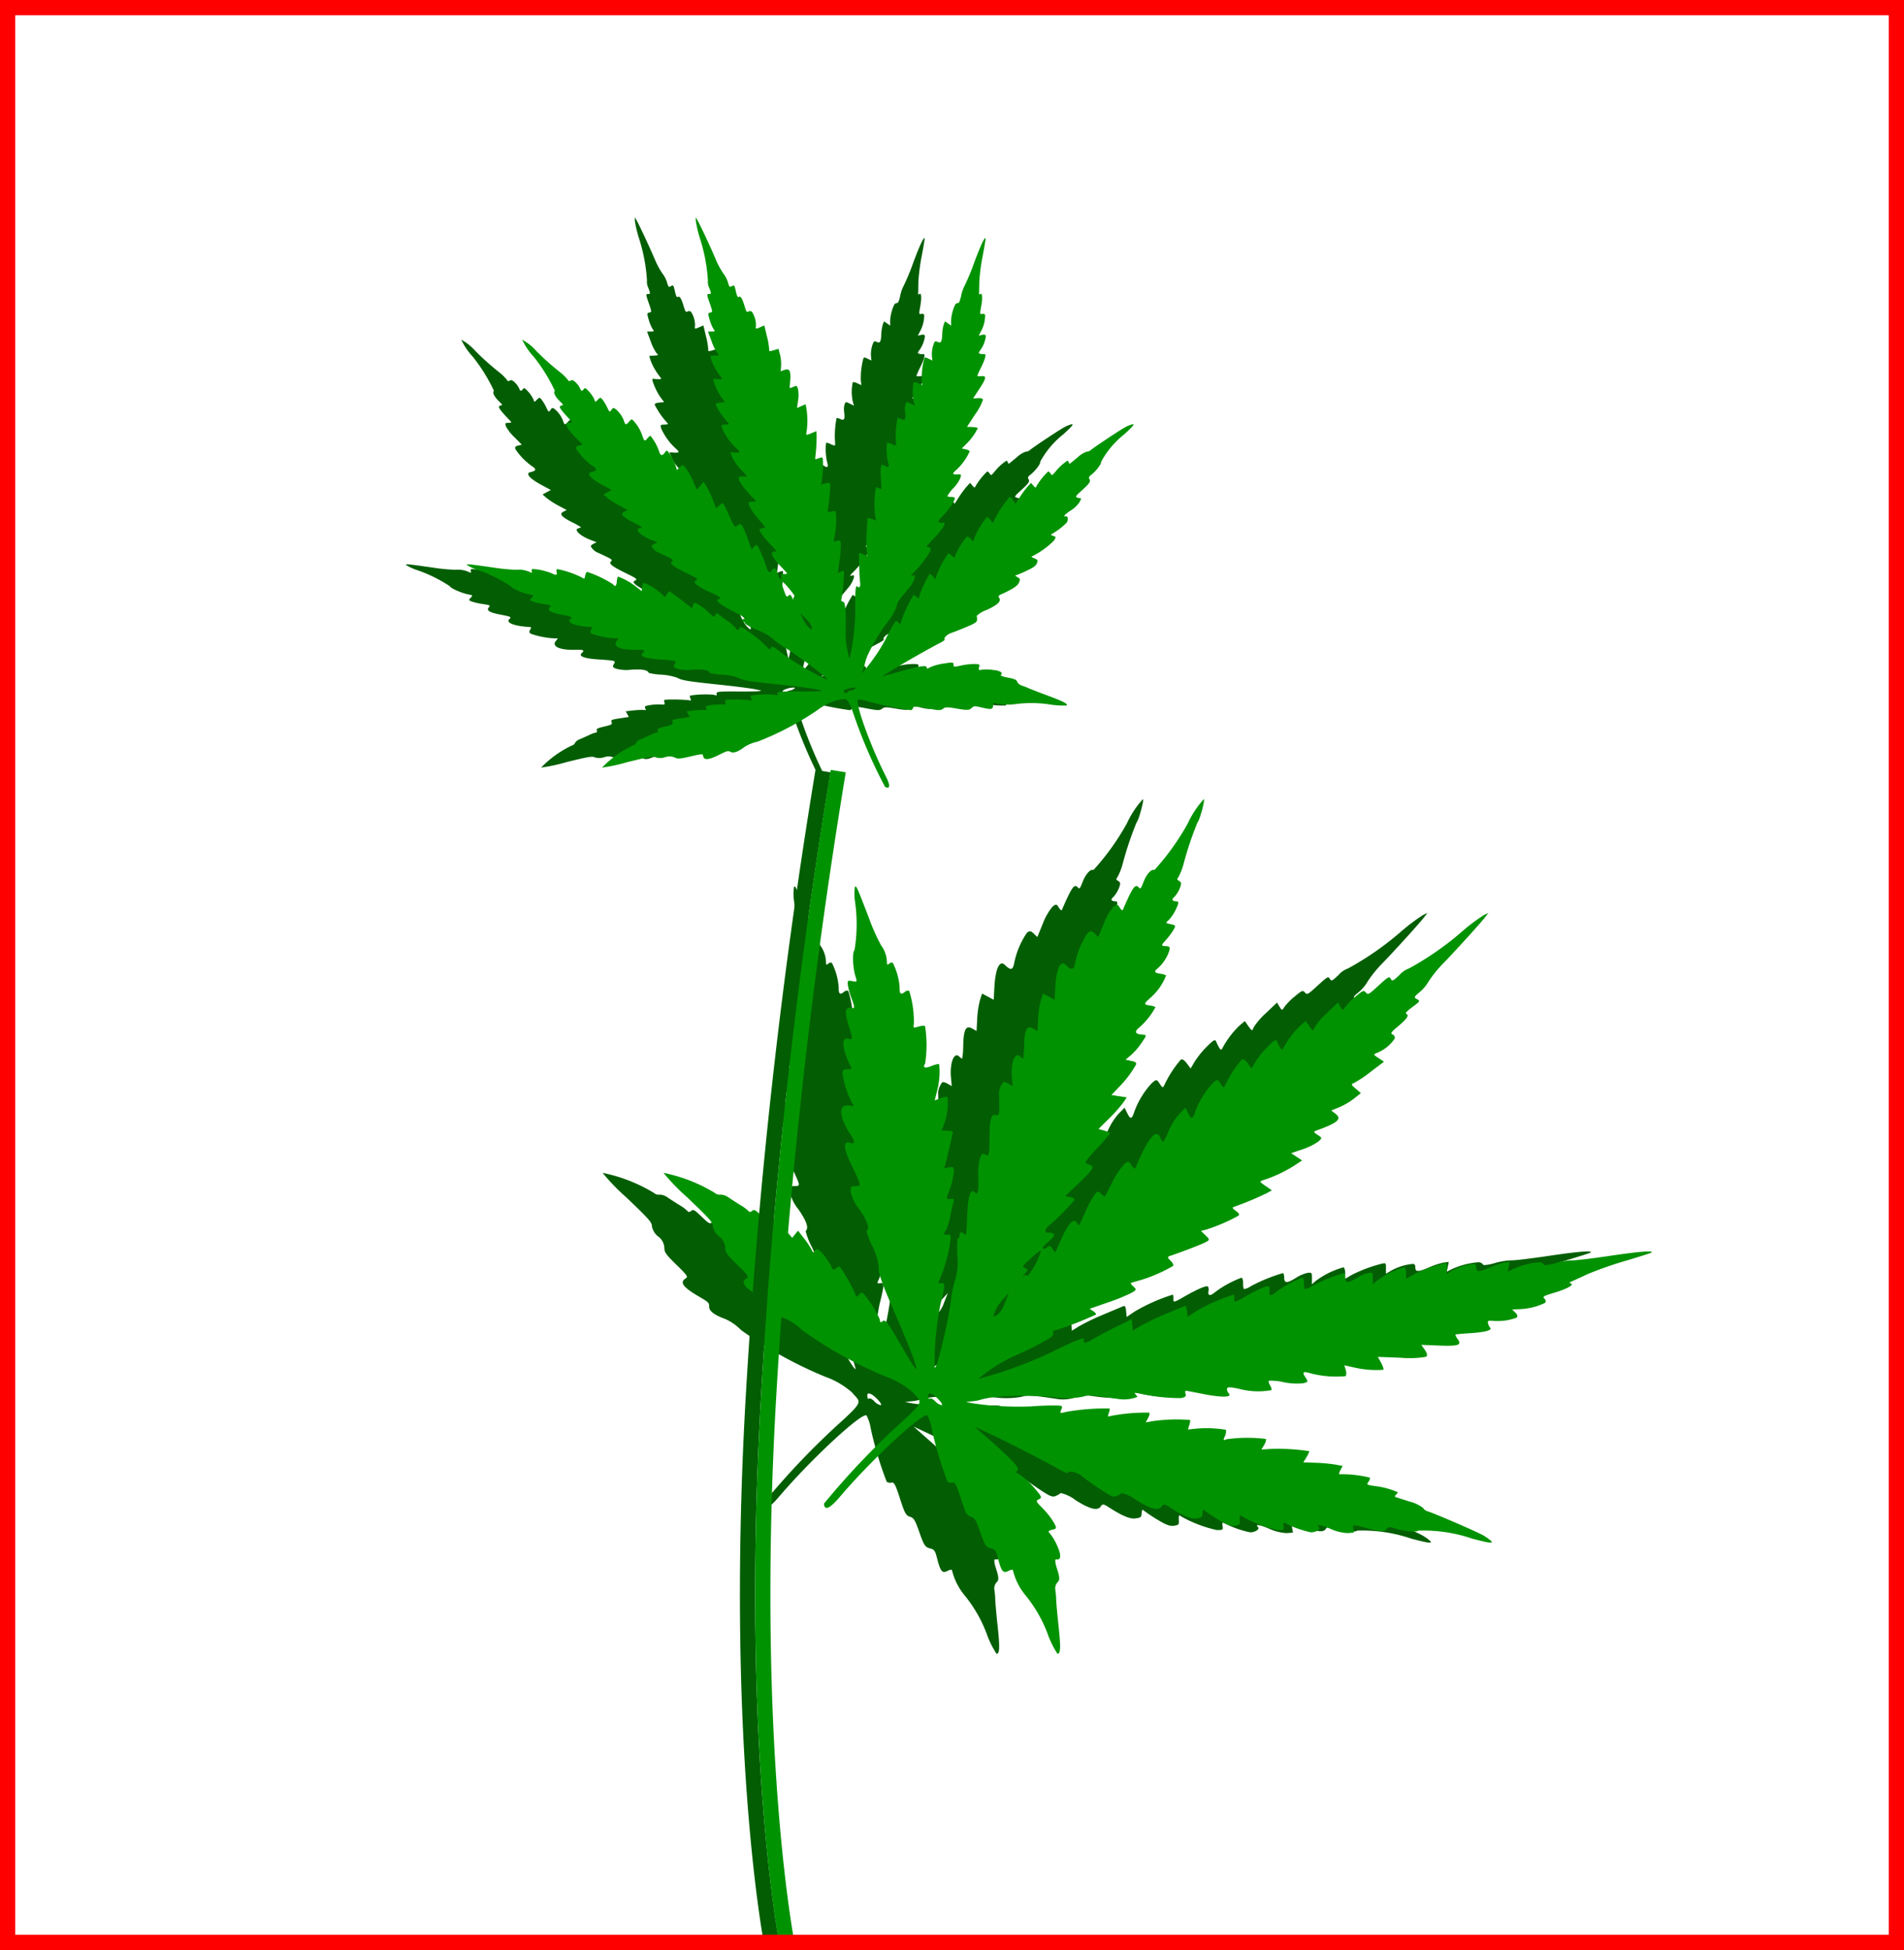 <svg xmlns="http://www.w3.org/2000/svg" width="125" height="128" viewBox="0 0 125 128"><g transform="translate(21.368 -325.711)"><g transform="matrix(-0.966, 0.259, -0.259, -0.966, 54.587, 372.178)"><path d="M22.232,1.384c.466,2.23.7,5.267.429,5.26a2.635,2.635,0,0,1-.632-.306A22.108,22.108,0,0,0,19.5,5.072a.235.235,0,0,0-.178.115c-.059.1-.2.057-.875-.27-.7-.339-.829-.376-1-.3s-.281.05-.84-.205c-.711-.325-.8-.343-1.028-.214-.129.072-.228.049-.54-.121-.62-.339-.758-.36-.817-.123-.028.112-.075.19-.106.175a3.71,3.71,0,0,0-1.357-.45,8.041,8.041,0,0,1-2.283-.658,5.507,5.507,0,0,0-.935-.3c-.1.091.137.308,1.015.933.523.372,1.025.739,1.116.816a4.515,4.515,0,0,0,.382.28.489.489,0,0,1,.224.317c.006.136.124.233.514.418.32.152.469.262.4.3-.193.106,0,.295.491.472a3.288,3.288,0,0,0,.656.181c.193,0,.2.036.088.24-.073.129-.038.159.287.251a4.525,4.525,0,0,0,.861.123c.457.018.489.031.45.185s0,.171.591.234a3.55,3.55,0,0,0,.918,0c.229-.057.277-.05.244.034-.066.166.387.219,1.754.205l1.249-.012-.853.257c-.808.243-2.643.72-3.442.894-.2.044-.351.105-.333.136.067.112-.242.285-.535.3-.165.009-.634.062-1.043.118-.623.086-.751.129-.8.271a.749.749,0,0,0-.043.255,1.731,1.731,0,0,1-.73.21c-.791.132-1.1.3-1.005.561.044.118,0,.157-.227.192-.785.124-1.165.254-1.3.446s-.132.209.013.354.134.154.021.151a7.2,7.2,0,0,0-.747.109c-.461.084-.647.158-.744.3-.121.172-.116.193.079.343.114.088.179.165.144.171l-.128.02a5.575,5.575,0,0,0-1.565.609c-.193.188-.194.2-.032.307s.164.114,0,.161a4.408,4.408,0,0,0-1.073.451c-.161.132-.2.412-.056.416.23.006.038.138-.421.29a1.9,1.9,0,0,0-.685.374l-.175.2L5.3,15.7c.175.109.158.127-.389.409-.621.321-.719.411-.649.6.03.081-.035.158-.184.216-.361.143-.88.541-.851.654A5.831,5.831,0,0,1,1.275,18.94c-.665.346-.837.467-.694.49a2.144,2.144,0,0,0,.636-.092c.523-.143,2.257-.731,2.467-.837a.392.392,0,0,1,.27-.027,1.688,1.688,0,0,0,.665-.2c.3-.136.569-.258.6-.272s.065.031.067.1.025.125.051.126a3.309,3.309,0,0,0,.913-.469c.314-.222.323-.223.374-.058.029.093.083.169.121.17a4.37,4.37,0,0,0,1.034-.778c.022-.056.082,0,.14.125l.1.224.275-.173a6.3,6.3,0,0,0,.67-.531l.395-.358.1.27a.655.655,0,0,0,.15.271,7.8,7.8,0,0,0,1.258-1.077l.263-.3.1.239c.053.131.133.24.178.241A5.5,5.5,0,0,0,12.6,14.846c.063-.161.069-.159.181.053.064.12.163.22.221.222a4.458,4.458,0,0,0,1.131-1.094c0-.052.061,0,.135.124s.163.22.2.221a6.145,6.145,0,0,0,1.092-1.153l.168-.259.094.213c.052.117.129.214.173.216a6.419,6.419,0,0,0,1.1-1.335c0-.05.05-.012.11.083a.718.718,0,0,0,.167.2,7.908,7.908,0,0,0,1.213-1.432c.124-.226.125-.226.23-.053s.109.171.405-.113c.165-.158.451-.468.636-.689a11.78,11.78,0,0,1,1.868-1.626l.295-.187-.186.242a1.164,1.164,0,0,0-.184.293,3.209,3.209,0,0,1-.324.5,11.929,11.929,0,0,1-1.983,1.895,3.1,3.1,0,0,0-.7.739c-.095.229-.245.357-1.16.99-.248.171-.526.515-.523.644,0,.017.069.034.152.038.121.006.109.033-.058.136a6.756,6.756,0,0,0-1.483,1.113c-.093.169-.088.206.039.273.08.043.128.091.1.108s-.308.2-.634.4c-.753.465-1.071.8-.77.8a.389.389,0,0,1,.213.095c.075.069-.021.162-.381.369-.46.265-1.028.771-1.024.914,0,.037.1.092.218.122s.217.083.218.118a2.181,2.181,0,0,1-.514.4,2.437,2.437,0,0,0-.629.542c-.109.2-.1.209.145.265.331.074.328.136-.014.3a3.8,3.8,0,0,0-1.158.945c0,.053.1.146.228.207l.225.112L11.482,21a3.7,3.7,0,0,0-1.013.816c0,.036.15.11.332.164l.33.1-.739.663a3.522,3.522,0,0,0-.736.79c0,.083.109.147.306.186l.3.059-.531.474c-.662.591-.728.732-.377.8a.7.7,0,0,1,.259.082,5.6,5.6,0,0,1-.408.5c-.421.481-.563.764-.388.771a.6.6,0,0,1,.228.08c.109.065.1.1-.042.214a1.991,1.991,0,0,0-.616.821c0,.088.076.132.226.136l.223.006-.22.241a2.257,2.257,0,0,0-.537.955c0,.067.077.123.17.125.156,0,.152.036-.072.507-.245.515-.307.872-.136.779q.094-.051.043.107c-.028.087-.118.4-.2.692a12.782,12.782,0,0,1-.642,1.558c-.272.563-.493,1.049-.492,1.08,0,.157.424-.339,1.141-1.348a14.492,14.492,0,0,1,.988-1.287,2.409,2.409,0,0,0,.405-.6c.12-.241.256-.416.3-.389a.229.229,0,0,0,.214-.048A2.782,2.782,0,0,0,10.36,29l.055-.232.158.189.158.189.13-.172a2.8,2.8,0,0,0,.275-.631c.145-.457.237-.537.424-.366a.176.176,0,0,0,.18.045,1.944,1.944,0,0,0,.418-.888l.042-.259.209.179c.2.174.212.175.3.032a5,5,0,0,0,.5-1.29l.049-.311.2.168a.722.722,0,0,0,.29.171,2.968,2.968,0,0,0,.331-1.3l-.006-.214.227.2c.22.19.231.192.342.051a1.212,1.212,0,0,0,.16-.474c.067-.492.146-.575.368-.39.1.083.2.136.221.116a6.162,6.162,0,0,0,.478-1.371c.028-.183.075-.332.1-.331a.948.948,0,0,1,.255.177c.112.1.227.154.256.128a3.835,3.835,0,0,0,.255-1.248c-.007-.313.074-.367.255-.17a.376.376,0,0,0,.179.122c.093,0,.228-.416.34-1.055.086-.489.1-.517.237-.395a.643.643,0,0,0,.185.133,6.483,6.483,0,0,0,.519-1.7l.041-.419.242.177c.18.132.25.15.275.073.018-.057.146-.445.284-.863a8.492,8.492,0,0,0,.3-1.119l.048-.359.237.173.237.173.077-.3c.187-.721.309-1.257.354-1.565.048-.33.138-.413.258-.239.08.115.222-.279.508-1.411a14.7,14.7,0,0,1,1.061-2.762l.16-.31-.023.628a5.443,5.443,0,0,1-.223,1.251c-.11.343-.252.887-.316,1.21-.1.51-.1.6.01.675.079.055.1.115.047.16a11.775,11.775,0,0,0-.64,1.733c0,.037.094.053.208.036l.206-.031-.311.744a7.509,7.509,0,0,0-.36,1.02c-.046.259-.035.277.175.282a.55.55,0,0,1,.226.03c0,.013-.089.2-.2.417a5.406,5.406,0,0,0-.439,1.42c0,.048.123.09.27.094.222.006.257.03.208.143A15.06,15.06,0,0,0,20.8,20.67c-.046.214-.034.224.263.231l.31.008-.116.213a6.548,6.548,0,0,0-.446,1.4c0,.087.072.111.264.09.214-.023.251-.006.2.094a11.427,11.427,0,0,0-.468,1.4l-.053.262.365-.047c.334-.043.359-.035.3.1a4.981,4.981,0,0,0-.4,1.392l-.045.444.306-.045.306-.045-.194.455a2.293,2.293,0,0,0-.189.72c.005.255.016.264.271.223.226-.036.258-.022.214.089-.363.914-.354,1.165.041,1.139l.27-.018-.121.336a2.612,2.612,0,0,0-.122.729l0,.393.331-.01c.285-.008.323.009.271.125a4.5,4.5,0,0,0-.081.871l-.021.737.31-.045c.306-.045.309-.043.23.157a1.553,1.553,0,0,0,.02.973.2.2,0,0,0,.216.067c.116-.038.138.026.149.418.015.529.077.718.219.671.071-.023.094.1.082.408-.017.417-.008.438.161.393s.18-.018.189.319a1.749,1.749,0,0,0,.137.618,5.294,5.294,0,0,1,.249,1.079c.141.958.394,2.378.483,2.722l.062.237.058-.195a7.588,7.588,0,0,0,.039-1.173,11.367,11.367,0,0,1,.208-2.837.85.85,0,0,0,.041-.489c-.038-.4-.028-.438.119-.392s.158.006.113-.583-.038-.632.124-.614.172-.027.16-.452a2.523,2.523,0,0,0-.089-.653c-.07-.168-.058-.177.16-.122l.237.06-.064-.668A3.081,3.081,0,0,0,25.7,31c-.1-.171-.1-.175.2-.117l.309.06-.008-.306a4.075,4.075,0,0,0-.336-1.241c-.074-.151,0-.147.466.025.1.036.111-.048.061-.461a4.02,4.02,0,0,0-.2-.852l-.142-.347.3.052c.207.036.313.02.342-.052a5.093,5.093,0,0,0-.476-1.341c-.066-.132-.045-.142.2-.087.264.059.273.053.265-.208a3.993,3.993,0,0,0-.561-1.471c-.22-.331-.187-.379.176-.256l.276.094-.052-.393a3.088,3.088,0,0,0-.332-.89,2.593,2.593,0,0,1-.254-.52.664.664,0,0,1,.258.063c.5.183.368-.362-.411-1.763-.021-.037.084-.041.232-.008.26.058.27.051.261-.2a3.694,3.694,0,0,0-.326-.937c-.174-.372-.318-.685-.319-.7a.624.624,0,0,1,.22-.014c.205.005.217-.014.157-.251a5.239,5.239,0,0,0-.374-.828c-.17-.314-.309-.588-.31-.609s.077-.018.172.007c.273.072.212-.316-.156-.991-.174-.32-.318-.6-.318-.616s.1-.01.216.02c.18.045.216.027.212-.111,0-.091.034-.165.082-.164s.091.179.1.4c.008.29.043.394.135.4a.223.223,0,0,0,.175-.074c.126-.191.29-.064.288.223a9.364,9.364,0,0,0,.206,1.615c.022.032.128.008.235-.054l.194-.113.073.771c.082.867.145,1.073.315,1.013l.226-.079c.081-.028.143.18.242.809a6.01,6.01,0,0,0,.178.889c.025.023.152-.013.283-.079l.238-.12.075.64a6.737,6.737,0,0,0,.172.943l.1.3.28-.191.28-.191.067.428a4.831,4.831,0,0,0,.343,1.3c.067.1.112.095.3-.014l.219-.128.009.3a2.752,2.752,0,0,0,.108.613c.175.559.168.551.337.412.235-.193.353-.146.361.142a3.2,3.2,0,0,0,.285,1.159.654.654,0,0,0,.222-.11c.243-.165.263-.147.29.26a2.63,2.63,0,0,0,.377,1.207.63.63,0,0,0,.231-.109c.236-.16.292-.141.3.1a1.852,1.852,0,0,0,.327.925c.123.145.139.147.288.025s.16-.116.219.214a3.048,3.048,0,0,0,.158.564c.094.215.1.218.308.1s.211-.117.216.069a1.916,1.916,0,0,0,.191.569c.141.287.209.356.283.289.144-.132.235-.106.24.069a1.328,1.328,0,0,0,.157.437c.115.211.192.272.308.241.1-.026.156,0,.158.068a3.078,3.078,0,0,0,.391.663,17.788,17.788,0,0,1,1.138,1.744,3.3,3.3,0,0,0,.695.942,4.333,4.333,0,0,0-.439-1.27,11.222,11.222,0,0,1-.765-2.532c.137-.039.089-.347-.105-.684-.216-.374-.214-.359-.053-.355.222.006.152-.2-.406-1.219-.021-.039.063-.045.189-.013.207.052.227.037.222-.171a2.871,2.871,0,0,0-.352-.835l-.346-.606.243.006c.2.005.242-.028.238-.182a4.212,4.212,0,0,0-.774-1.375c-.227-.269-.177-.346.217-.336.358.009.153-.4-.521-1.034l-.471-.444.3-.072.3-.072-.186-.278a5.381,5.381,0,0,0-.634-.7l-.447-.419.23-.047c.325-.067.229-.284-.362-.816a5.053,5.053,0,0,1-.479-.464c0-.018.079-.031.177-.028.338.008.036-.5-.555-.932l-.359-.263.221-.045c.122-.025.221-.079.219-.121a1.074,1.074,0,0,0-.274-.465c-.035-.023-.252-.2-.482-.4-.354-.3-.4-.366-.279-.424.206-.1.047-.319-.731-1-.6-.521-.645-.582-.479-.626s.175-.063.051-.274a4.125,4.125,0,0,0-.707-.69c-.586-.474-.684-.606-.444-.6.265.007.019-.348-.685-.99-.384-.35-.7-.65-.7-.666s.057-.028.128-.026c.147,0,.17-.119.036-.2a.087.087,0,0,1-.046-.116,2.687,2.687,0,0,0-.655-.608,3.752,3.752,0,0,1-.787-.754,6.44,6.44,0,0,0-.759-.934c-.883-.954-2.438-3-1.975-2.6a17.529,17.529,0,0,1,2.172,2.18c.614.8.687.871.8.723.063-.084.1-.09.132-.019a8.128,8.128,0,0,0,.973,1.42c.37.436.46.505.537.408.126-.158.174-.145.238.064a2.858,2.858,0,0,0,.416.61c.2.238.4.49.449.561.079.117.1.116.207-.013s.134-.117.344.244a4.259,4.259,0,0,0,.495.668c.275.287.31.285.48-.027.025-.046.064-.037.1.024.047.089.98,1.284,1.075,1.376.02.02.117-.038.216-.127l.179-.163.188.308a3.5,3.5,0,0,0,.913.966c.04,0,.117-.109.17-.245l.1-.247.247.328a4.387,4.387,0,0,0,.994.988c.042,0,.117-.121.168-.271.1-.3.21-.347.294-.122a7.27,7.27,0,0,0,1.437,1.226c.043,0,.125-.094.181-.211.1-.213.1-.213.25-.048a6.253,6.253,0,0,0,1.39.933c.062,0,.11-.062.108-.141-.007-.237.085-.248.314-.039a3.873,3.873,0,0,0,1.162.613c.049,0,.087-.056.085-.128,0-.117.012-.118.15-.006a1.751,1.751,0,0,0,.806.362,11.908,11.908,0,0,1,1.435.54c1.558.661,1.611.681,1.608.6a3.077,3.077,0,0,0-.595-.5,9.38,9.38,0,0,1-1.817-1.589c.011-.121-.609-.624-1.015-.824-.294-.145-.295-.146-.115-.259s.174-.119.025-.244a3.933,3.933,0,0,0-.66-.351c-.458-.2-.49-.23-.351-.322.226-.15.059-.335-.584-.647-.664-.322-.7-.356-.516-.448.312-.154-.18-.523-1.112-.835-.152-.051-.154-.065-.028-.193.111-.112.116-.162.026-.269a5.567,5.567,0,0,0-1.523-.725c-.129,0-.121-.028.047-.144.406-.28-.068-.669-1.111-.913-.474-.111-.552-.183-.321-.3.283-.139-.025-.377-.864-.667-1.169-.4-1.159-.4-.978-.582.142-.144.141-.157-.035-.317a2.555,2.555,0,0,0-.984-.337c-.72-.152-1.024-.3-1.041-.5a4.2,4.2,0,0,0-.765-.325,3.9,3.9,0,0,1-.949-.461c-.261-.254-.609-.412-2.559-1.16-.933-.358-1.912-.759-2.176-.891-.438-.219-.454-.235-.177-.184.166.03.7.166,1.188.3,1.3.362,1.5.395,1.495.239,0-.115.017-.116.193-.009a6.425,6.425,0,0,0,1.494.348c.047.007.072-.07.053-.171-.03-.169-.017-.175.168-.081a10.376,10.376,0,0,0,1.483.422c.036,0,.063-.072.06-.163,0-.125.032-.152.147-.109a3.488,3.488,0,0,0,1.1.2.115.115,0,0,0,.068-.164c-.045-.1-.018-.11.151-.048a4.615,4.615,0,0,0,.671.145l.466.07-.049-.206-.049-.206.592.065c.565.062.592.057.587-.1s.041-.167.546-.155c.471.012.548-.006.534-.124-.009-.076.033-.128.093-.115a2.007,2.007,0,0,0,.472-.043c.2-.036.5-.084.663-.106a.607.607,0,0,0,.366-.152.269.269,0,0,1,.219-.108,6.908,6.908,0,0,0,2.35-.88A11.377,11.377,0,0,0,38.369,6.6c-1.515-.031-1.729-.051-1.881-.176A.983.983,0,0,0,35.9,6.27a.879.879,0,0,1-.619-.183c-.175-.151-.3-.176-1.025-.2-.7-.021-.822-.043-.806-.147.052-.341-.234-.4-1.1-.221-.509.1-.56.1-.7-.022-.166-.152-.481-.127-.98.077a2.549,2.549,0,0,1-.9.109,19.513,19.513,0,0,0-4.361.99,3.906,3.906,0,0,1-1.44.289c-.609-.086-.677.156-.783-1.419a32.173,32.173,0,0,0-.744-4.9C22.015.308,22.161,1.038,22.232,1.384Zm1.163,6.077c-.156.09-.867.035-.764-.059a.618.618,0,0,1,.344-.06c.144.007.262-.024.26-.07s.051-.042.134.021C23.478,7.377,23.483,7.41,23.395,7.461Zm1.21,4.656a2.3,2.3,0,0,1,.2.614l.064.371-.259-.439a1.377,1.377,0,0,1-.228-.615C24.424,11.821,24.441,11.827,24.605,12.117Zm.718,2.293c.146-.069.161-.031.2.512.024.322.011.556-.029.518-.163-.15-.667-1.265-.552-1.222.071.027.122-.014.128-.1s.029-.03.052.111C25.16,14.45,25.187,14.475,25.324,14.41Z" transform="translate(0 0)" fill="#035e03"/></g><g transform="translate(50.431 445.528) rotate(-133)"><path d="M29.867-.348c.373,3.273.342,7.772-.026,7.792a2.834,2.834,0,0,1-.819-.387A23.7,23.7,0,0,0,25.76,5.444a.389.389,0,0,0-.254.191c-.091.155-.271.107-1.151-.307-.913-.429-1.076-.471-1.313-.335s-.385.1-1.11-.215c-.923-.407-1.035-.424-1.364-.207-.183.121-.314.1-.715-.122-.8-.438-.983-.454-1.089-.095-.05.169-.124.292-.163.272A4.084,4.084,0,0,0,16.82,4.1a8.948,8.948,0,0,1-3.007-.733,6.062,6.062,0,0,0-1.229-.349c-.145.146.15.444,1.264,1.28.663.5,1.3.991,1.414,1.1a4.884,4.884,0,0,0,.484.376.6.6,0,0,1,.266.448c-.008.2.141.333.646.567.414.192.6.339.512.4-.273.178-.028.439.609.65a3.66,3.66,0,0,0,.866.2c.26-.014.272.031.092.348-.113.2-.069.241.358.342a5.26,5.26,0,0,0,1.149.09c.615-.023.656-.007.587.227s-.017.254.772.284a4.442,4.442,0,0,0,1.24-.1c.315-.109.38-.1.326.024-.108.254.5.284,2.346.116L27.2,9.207l-1.182.475c-1.119.45-3.653,1.36-4.751,1.706-.277.087-.486.195-.465.239.077.159-.359.451-.757.507-.224.031-.864.161-1.422.289-.852.2-1.029.274-1.109.49a1.323,1.323,0,0,0-.088.384,2.549,2.549,0,0,1-1.01.393c-1.083.283-1.521.574-1.422.945.046.171-.02.233-.329.311-1.075.27-1.6.505-1.807.806s-.2.326-.023.527c.162.182.163.215.012.223a9.653,9.653,0,0,0-1.021.243c-.632.175-.892.305-1.038.521-.183.269-.179.3.067.5.144.119.223.226.174.239l-.176.044a8.506,8.506,0,0,0-2.184,1.077c-.283.3-.285.314-.078.461s.209.153-.013.24a6.835,6.835,0,0,0-1.5.789c-.232.214-.316.635-.124.625.31-.016.036.2-.6.478a3.1,3.1,0,0,0-.968.632l-.259.324.235.15c.224.143.2.172-.573.652-.876.545-1.019.691-.946.968.031.118-.066.239-.274.342-.5.252-1.251.9-1.225,1.067a9.977,9.977,0,0,1-2.8,2.231c-.938.587-1.184.787-.994.805a2.868,2.868,0,0,0,.87-.206c.723-.27,3.132-1.334,3.428-1.514a.514.514,0,0,1,.368-.069,2.437,2.437,0,0,0,.921-.37c.417-.234.8-.446.847-.47s.085.039.079.141.019.184.054.182a5.282,5.282,0,0,0,1.287-.8c.45-.365.462-.368.512-.128.028.135.093.243.144.241a7.53,7.53,0,0,0,1.486-1.271c.036-.086.111-.013.175.171l.113.323.391-.288a10.959,10.959,0,0,0,.966-.864l.574-.576.11.391c.06.215.137.39.171.388a13.717,13.717,0,0,0,1.822-1.742l.389-.476.1.346c.057.19.152.343.212.34a9.893,9.893,0,0,0,1.733-1.883c.1-.246.111-.245.238.059.072.173.2.31.273.306a7.985,7.985,0,0,0,1.653-1.753c.007-.078.082,0,.168.17s.2.31.243.308a11.122,11.122,0,0,0,1.607-1.836l.257-.4.1.308c.056.169.15.306.208.3a11.8,11.8,0,0,0,1.634-2.108c.006-.074.069-.024.139.112a.835.835,0,0,0,.2.281,14.487,14.487,0,0,0,1.8-2.265c.193-.35.2-.35.317-.1s.127.243.56-.213c.241-.254.663-.746.938-1.095a20.812,20.812,0,0,1,2.71-2.625l.42-.31-.279.381a2.169,2.169,0,0,0-.283.457,5.984,5.984,0,0,1-.495.776,21.4,21.4,0,0,1-2.9,3.039A5.637,5.637,0,0,0,23.8,15.722c-.154.352-.371.559-1.68,1.6a2.477,2.477,0,0,0-.78,1.017c0,.025.089.043.2.04.163,0,.144.038-.094.209a11.693,11.693,0,0,0-2.13,1.82c-.145.263-.142.317.021.4.1.055.162.122.129.15s-.438.325-.9.659c-1.07.774-1.538,1.3-1.132,1.283a.423.423,0,0,1,.276.118c.094.094-.047.243-.558.592a4.916,4.916,0,0,0-1.488,1.473c0,.055.124.126.281.158s.284.1.281.153a3.8,3.8,0,0,1-.74.648,4.308,4.308,0,0,0-.912.875c-.17.31-.164.323.166.38.438.075.427.166-.054.447a6.659,6.659,0,0,0-1.673,1.534c0,.078.125.206.285.284l.291.142-.5.344a6.472,6.472,0,0,0-1.461,1.326c0,.054.19.148.429.208l.434.11-1.074,1.068a6.418,6.418,0,0,0-1.084,1.257c-.006.123.13.208.392.244l.4.055-.772.764c-.962.952-1.068,1.169-.6,1.24a.77.77,0,0,1,.34.095c0,.024-.275.377-.609.785-.624.763-.849,1.2-.612,1.191a.661.661,0,0,1,.3.094c.14.084.128.133-.081.323a3.677,3.677,0,0,0-.926,1.29c-.007.13.088.188.29.178l.3-.016-.325.382A4.2,4.2,0,0,0,7.6,42.13c-.005.1.09.175.215.168.21-.011.2.038-.156.763-.39.794-.515,1.333-.273,1.175q.133-.087.045.155c-.048.133-.205.607-.349,1.053a23.733,23.733,0,0,1-1.046,2.392c-.431.869-.786,1.617-.789,1.663-.012.233.611-.551,1.7-2.133.665-.97,1.332-1.881,1.482-2.024a4.475,4.475,0,0,0,.616-.937c.189-.372.393-.647.453-.612s.192-.007.294-.094a5.181,5.181,0,0,0,.872-1.605l.1-.352.192.265.192.265.195-.27a5.2,5.2,0,0,0,.444-.97c.248-.7.382-.826.615-.592a.2.2,0,0,0,.238.048,3.61,3.61,0,0,0,.667-1.369l.086-.391.262.245c.254.237.266.238.4.015a9.25,9.25,0,0,0,.819-1.977l.1-.469.244.23a.777.777,0,0,0,.373.223,5.381,5.381,0,0,0,.6-1.969L16.2,34.7l.285.268c.276.259.29.26.456.039a2.228,2.228,0,0,0,.27-.724c.148-.74.263-.872.541-.621.126.113.254.18.285.149a11.362,11.362,0,0,0,.8-2.095,1.181,1.181,0,0,1,.177-.5,1.023,1.023,0,0,1,.324.236c.14.132.289.205.331.163a6.872,6.872,0,0,0,.488-1.887c.026-.466.143-.556.364-.281a.408.408,0,0,0,.228.163c.125-.007.356-.645.58-1.609.172-.737.2-.782.366-.614a.7.7,0,0,0,.234.179,11.874,11.874,0,0,0,.9-2.594l.1-.629.306.237c.228.177.321.2.363.079.031-.087.249-.679.483-1.317a15.427,15.427,0,0,0,.532-1.7l.105-.541.3.232.3.232.138-.449c.336-1.094.561-1.906.658-2.37.1-.5.233-.63.376-.384.095.163.332-.439.849-2.158a27.2,27.2,0,0,1,1.75-4.231l.251-.48-.1.938a9.674,9.674,0,0,1-.444,1.889c-.188.523-.443,1.349-.566,1.837-.2.77-.2.9-.064,1,.1.074.117.161.045.234a21.769,21.769,0,0,0-1.063,2.652c0,.054.121.068.276.031l.281-.068-.505,1.142a13.843,13.843,0,0,0-.6,1.559c-.092.391-.079.416.2.4a.636.636,0,0,1,.3.021c0,.02-.143.309-.316.642a9.889,9.889,0,0,0-.757,2.163c0,.071.155.121.354.11.3-.016.344.017.264.19-.319.693-.855,2.022-.932,2.31-.086.323-.072.337.328.316l.418-.022-.181.33a12.006,12.006,0,0,0-.764,2.135c-.007.13.084.158.347.106.291-.058.339-.037.264.119a21.029,21.029,0,0,0-.792,2.133l-.1.4.5-.11c.456-.1.489-.091.393.113a9.08,9.08,0,0,0-.7,2.117l-.112.667.419-.1.419-.1-.315.7a4.152,4.152,0,0,0-.338,1.093c-.022.38-.009.391.341.3.309-.078.351-.061.279.11-.6,1.4-.612,1.775-.076,1.693l.366-.056-.2.514a4.628,4.628,0,0,0-.249,1.1l-.047.585.448-.051c.386-.044.435-.022.351.156A7.81,7.81,0,0,0,26.5,44.1l-.113,1.1.424-.1c.418-.1.422-.1.293.21a2.548,2.548,0,0,0-.085,1.447.23.23,0,0,0,.284.076c.161-.069.184.024.154.607-.041.786.021,1.062.219.977.1-.042.117.131.063.6-.071.623-.061.653.173.567s.245-.046.219.455a2.618,2.618,0,0,0,.114.905,7.875,7.875,0,0,1,.213,1.58c.081,1.412.258,3.5.34,4l.056.347.1-.3a12.872,12.872,0,0,0,.188-1.753,19.6,19.6,0,0,1,.606-4.249,1.474,1.474,0,0,0,.111-.733c-.006-.595.013-.649.206-.6s.213-.009.219-.881.021-.938.238-.928.235-.059.268-.691a3.934,3.934,0,0,0-.046-.964c-.076-.242-.058-.258.231-.2l.313.063-.01-.989a4.643,4.643,0,0,0-.134-1.241c-.12-.243-.11-.25.286-.2l.41.056.024-.455a5.969,5.969,0,0,0-.312-1.813c-.082-.217.01-.219.627-.013.13.043.155-.084.136-.694a5.978,5.978,0,0,0-.175-1.248l-.151-.5.4.045c.275.031.421,0,.467-.114a7.188,7.188,0,0,0-.489-1.947c-.074-.19-.044-.206.278-.151.35.06.362.05.382-.339a5.545,5.545,0,0,0-.589-2.131c-.259-.47-.209-.545.267-.4l.362.11-.025-.58a4.3,4.3,0,0,0-.346-1.29A3.442,3.442,0,0,1,32.418,31a.753.753,0,0,1,.341.065c.648.219.539-.58-.353-2.583-.024-.054.117-.07.314-.036.345.059.358.047.376-.328a5.229,5.229,0,0,0-.332-1.362c-.193-.535-.351-.986-.351-1a.814.814,0,0,1,.3-.045c.276-.015.295-.045.241-.392a7.037,7.037,0,0,0-.41-1.193c-.193-.45-.35-.843-.348-.874s.106-.035.232-.008c.361.077.323-.493-.1-1.46-.2-.458-.36-.855-.359-.884s.131-.025.289.007c.238.048.289.016.3-.188.007-.136.065-.249.129-.253s.1.257.086.578c-.023.431.013.582.137.576a.345.345,0,0,0,.245-.129c.192-.3.4-.126.363.3a14.707,14.707,0,0,0,.093,2.384c.026.046.172,0,.323-.106l.276-.19.009,1.141c.011,1.284.073,1.583.309,1.476l.314-.142c.113-.051.173.252.234,1.18a9.076,9.076,0,0,0,.138,1.3c.031.031.207-.036.391-.149l.335-.205.028.946a10.3,10.3,0,0,0,.123,1.387l.1.441.4-.315.4-.315.041.631a7.051,7.051,0,0,0,.314,1.894c.08.137.14.129.4-.053l.31-.214-.022.441a4.229,4.229,0,0,0,.075.9c.172.814.164.8.408.577.34-.313.494-.256.471.173a4.7,4.7,0,0,0,.252,1.7,1.034,1.034,0,0,0,.312-.188c.348-.272.372-.248.362.356a3.732,3.732,0,0,0,.37,1.759.987.987,0,0,0,.325-.188c.337-.264.411-.241.393.121a2.6,2.6,0,0,0,.335,1.343c.149.2.171.2.386.005s.23-.19.271.295a4.436,4.436,0,0,0,.148.824c.1.31.115.313.4.114s.3-.2.283.08a2.728,2.728,0,0,0,.192.828c.158.413.241.508.35.4.21-.212.33-.183.316.077a1.867,1.867,0,0,0,.162.634c.131.3.228.384.388.325.136-.05.211-.019.205.084a3.913,3.913,0,0,0,.452.946,22.008,22.008,0,0,1,1.337,2.476c-.009.18.784,1.451.83,1.329a6.164,6.164,0,0,0-.446-1.846,16.239,16.239,0,0,1-.742-3.69c.189-.073.16-.526-.064-1.007-.249-.534-.248-.512-.03-.523.3-.016.228-.322-.408-1.773-.025-.056.091-.074.257-.04.274.056.3.03.319-.28a3.926,3.926,0,0,0-.379-1.206l-.4-.866.328-.017c.268-.014.33-.068.342-.3a5.407,5.407,0,0,0-.887-1.965c-.276-.376-.2-.5.332-.524.483-.025.253-.611-.585-1.485l-.585-.611.409-.14.409-.14-.22-.395a6.18,6.18,0,0,0-.776-.971l-.556-.576.316-.1c.447-.135.342-.448-.4-1.177a5.675,5.675,0,0,1-.594-.639c0-.027.11-.054.242-.061.455-.024.105-.747-.643-1.328l-.455-.353.3-.092c.167-.05.307-.142.31-.2a1.359,1.359,0,0,0-.316-.663c-.045-.03-.318-.272-.606-.538-.444-.41-.494-.5-.329-.6.29-.174.1-.48-.872-1.4-.748-.712-.8-.8-.575-.881s.243-.113.1-.414A4.644,4.644,0,0,0,39,20.544c-.737-.643-.854-.829-.53-.846.357-.019.066-.521-.812-1.4-.479-.48-.87-.892-.869-.916s.081-.047.176-.052c.2-.01.243-.2.071-.3a.121.121,0,0,1-.049-.168c.036-.056-.331-.432-.815-.836a4.219,4.219,0,0,1-.976-1.038,7.585,7.585,0,0,0-.918-1.309c-1.083-1.325-2.948-4.212-2.368-3.665A19.788,19.788,0,0,1,34.59,13.03c.737,1.133.828,1.224.995.991.095-.133.143-.144.18-.042a9.928,9.928,0,0,0,1.151,2.011c.449.61.564.7.678.55.188-.249.252-.235.314.07a3.506,3.506,0,0,0,.491.864c.241.333.485.687.541.788.093.166.12.162.281-.042s.195-.189.437.327a5.1,5.1,0,0,0,.592.942c.338.4.386.391.652-.093.039-.072.091-.062.127.025.054.128,1.176,1.806,1.294,1.934.025.027.163-.069.306-.213l.26-.262.219.439a3.983,3.983,0,0,0,1.122,1.341c.055,0,.171-.176.258-.384l.159-.379.3.462a4.926,4.926,0,0,0,1.229,1.365c.056,0,.172-.193.258-.422.172-.46.324-.539.411-.214a8,8,0,0,0,1.8,1.672c.059,0,.179-.154.269-.334.162-.328.162-.328.343-.1a6.735,6.735,0,0,0,1.77,1.24c.083,0,.156-.1.162-.222.018-.352.144-.379.429-.092a4.159,4.159,0,0,0,1.5.787c.066,0,.124-.093.13-.2.009-.174.029-.177.2-.026a1.9,1.9,0,0,0,1.047.452,12.945,12.945,0,0,1,1.876.649c2.029.816,2.1.84,2.1.715a3.4,3.4,0,0,0-.746-.681,10.4,10.4,0,0,1-2.272-2.171c.029-.181-.75-.864-1.276-1.118-.38-.184-.381-.186-.125-.373s.249-.2.061-.366a4.214,4.214,0,0,0-.851-.451c-.6-.249-.635-.289-.437-.442.322-.249.118-.506-.714-.9-.86-.408-.908-.454-.645-.612.439-.263-.183-.76-1.406-1.123-.2-.059-.2-.08-.015-.284.163-.179.175-.255.066-.4a5.987,5.987,0,0,0-1.973-.916c-.173.007-.161-.028.08-.219.58-.461-.015-.99-1.4-1.24-.628-.114-.724-.212-.4-.407.4-.238.01-.559-1.09-.9-1.532-.476-1.52-.468-1.255-.761.209-.23.208-.249-.01-.469a2.791,2.791,0,0,0-1.291-.395c-.956-.149-1.349-.332-1.349-.628a4.524,4.524,0,0,0-1-.4,4.185,4.185,0,0,1-1.229-.584c-.323-.35-.776-.548-3.323-1.452-1.219-.432-2.5-.923-2.836-1.091-.567-.278-.586-.3-.218-.256.221.027.928.172,1.569.322,1.708.4,1.979.426,1.991.194.009-.171.037-.174.262-.034a7.208,7.208,0,0,0,1.978.357c.063.005.1-.112.092-.26-.022-.249,0-.26.237-.14a11.494,11.494,0,0,0,1.954.468c.048,0,.093-.113.1-.249.01-.187.061-.23.212-.179a4.017,4.017,0,0,0,1.47.176.2.2,0,0,0,.111-.252c-.049-.146-.011-.162.209-.088a5.214,5.214,0,0,0,.89.143l.621.053-.042-.3-.042-.3.792.033c.756.031.793.021.805-.218s.074-.254.755-.29c.635-.033.741-.068.736-.243,0-.112.06-.194.139-.182a2.607,2.607,0,0,0,.643-.115c.274-.075.682-.178.907-.23a.942.942,0,0,0,.512-.267.426.426,0,0,1,.309-.185A10.462,10.462,0,0,0,53.31,5.632a13.692,13.692,0,0,0-2.246.042c-2.043.118-2.33.112-2.52-.059a1.1,1.1,0,0,0-.778-.163.98.98,0,0,1-.815-.206c-.219-.206-.391-.229-1.362-.183-.942.045-1.1.025-1.071-.132.11-.514-.27-.568-1.459-.21-.7.211-.768.214-.937.043-.206-.208-.636-.137-1.333.221a3.4,3.4,0,0,1-1.229.259,27.27,27.27,0,0,0-6,1.947,5.355,5.355,0,0,1-1.978.587c-.812-.062-.933.306-.895-2.03a50.039,50.039,0,0,0-.442-7.217C29.7-1.927,29.811-.856,29.867-.348Zm.873,8.93c-.22.151-1.175.146-1.025-.005a.854.854,0,0,1,.471-.127c.194,0,.356-.064.359-.132s.074-.068.178.017C30.862,8.447,30.865,8.5,30.74,8.582Zm1.1,6.807a3.263,3.263,0,0,1,.2.893l.043.546-.3-.626a1.935,1.935,0,0,1-.237-.891C31.629,14.968,31.651,14.974,31.84,15.389Zm.707,3.34c.205-.118.221-.064.214.741,0,.478-.049.827-.1.776a4.56,4.56,0,0,1-.605-1.761c.093.032.166-.034.184-.165s.042-.048.057.16C32.321,18.805,32.355,18.839,32.547,18.728Z" transform="translate(0 0)" fill="#035e03"/></g><g transform="translate(4)"><g transform="matrix(-0.966, 0.259, -0.259, -0.966, 54.587, 372.178)"><path d="M22.232,1.384c.466,2.23.7,5.267.429,5.26a2.635,2.635,0,0,1-.632-.306A22.108,22.108,0,0,0,19.5,5.072a.235.235,0,0,0-.178.115c-.059.1-.2.057-.875-.27-.7-.339-.829-.376-1-.3s-.281.05-.84-.205c-.711-.325-.8-.343-1.028-.214-.129.072-.228.049-.54-.121-.62-.339-.758-.36-.817-.123-.028.112-.075.19-.106.175a3.71,3.71,0,0,0-1.357-.45,8.041,8.041,0,0,1-2.283-.658,5.507,5.507,0,0,0-.935-.3c-.1.091.137.308,1.015.933.523.372,1.025.739,1.116.816a4.515,4.515,0,0,0,.382.28.489.489,0,0,1,.224.317c.006.136.124.233.514.418.32.152.469.262.4.3-.193.106,0,.295.491.472a3.288,3.288,0,0,0,.656.181c.193,0,.2.036.088.24-.073.129-.038.159.287.251a4.525,4.525,0,0,0,.861.123c.457.018.489.031.45.185s0,.171.591.234a3.55,3.55,0,0,0,.918,0c.229-.057.277-.05.244.034-.066.166.387.219,1.754.205l1.249-.012-.853.257c-.808.243-2.643.72-3.442.894-.2.044-.351.105-.333.136.067.112-.242.285-.535.3-.165.009-.634.062-1.043.118-.623.086-.751.129-.8.271a.749.749,0,0,0-.043.255,1.731,1.731,0,0,1-.73.21c-.791.132-1.1.3-1.005.561.044.118,0,.157-.227.192-.785.124-1.165.254-1.3.446s-.132.209.013.354.134.154.021.151a7.2,7.2,0,0,0-.747.109c-.461.084-.647.158-.744.3-.121.172-.116.193.079.343.114.088.179.165.144.171l-.128.02a5.575,5.575,0,0,0-1.565.609c-.193.188-.194.2-.032.307s.164.114,0,.161a4.408,4.408,0,0,0-1.073.451c-.161.132-.2.412-.056.416.23.006.038.138-.421.29a1.9,1.9,0,0,0-.685.374l-.175.2L5.3,15.7c.175.109.158.127-.389.409-.621.321-.719.411-.649.6.03.081-.035.158-.184.216-.361.143-.88.541-.851.654A5.831,5.831,0,0,1,1.275,18.94c-.665.346-.837.467-.694.49a2.144,2.144,0,0,0,.636-.092c.523-.143,2.257-.731,2.467-.837a.392.392,0,0,1,.27-.027,1.688,1.688,0,0,0,.665-.2c.3-.136.569-.258.6-.272s.065.031.067.1.025.125.051.126a3.309,3.309,0,0,0,.913-.469c.314-.222.323-.223.374-.058.029.093.083.169.121.17a4.37,4.37,0,0,0,1.034-.778c.022-.056.082,0,.14.125l.1.224.275-.173a6.3,6.3,0,0,0,.67-.531l.395-.358.1.27a.655.655,0,0,0,.15.271,7.8,7.8,0,0,0,1.258-1.077l.263-.3.1.239c.053.131.133.24.178.241A5.5,5.5,0,0,0,12.6,14.846c.063-.161.069-.159.181.053.064.12.163.22.221.222a4.458,4.458,0,0,0,1.131-1.094c0-.052.061,0,.135.124s.163.22.2.221a6.145,6.145,0,0,0,1.092-1.153l.168-.259.094.213c.052.117.129.214.173.216a6.419,6.419,0,0,0,1.1-1.335c0-.05.05-.012.11.083a.718.718,0,0,0,.167.2,7.908,7.908,0,0,0,1.213-1.432c.124-.226.125-.226.23-.053s.109.171.405-.113c.165-.158.451-.468.636-.689a11.78,11.78,0,0,1,1.868-1.626l.295-.187-.186.242a1.164,1.164,0,0,0-.184.293,3.209,3.209,0,0,1-.324.5,11.929,11.929,0,0,1-1.983,1.895,3.1,3.1,0,0,0-.7.739c-.095.229-.245.357-1.16.99-.248.171-.526.515-.523.644,0,.017.069.034.152.038.121.006.109.033-.058.136a6.756,6.756,0,0,0-1.483,1.113c-.093.169-.088.206.039.273.08.043.128.091.1.108s-.308.2-.634.4c-.753.465-1.071.8-.77.8a.389.389,0,0,1,.213.095c.075.069-.021.162-.381.369-.46.265-1.028.771-1.024.914,0,.037.1.092.218.122s.217.083.218.118a2.181,2.181,0,0,1-.514.4,2.437,2.437,0,0,0-.629.542c-.109.2-.1.209.145.265.331.074.328.136-.014.3a3.8,3.8,0,0,0-1.158.945c0,.053.1.146.228.207l.225.112L11.482,21a3.7,3.7,0,0,0-1.013.816c0,.036.15.11.332.164l.33.1-.739.663a3.522,3.522,0,0,0-.736.79c0,.083.109.147.306.186l.3.059-.531.474c-.662.591-.728.732-.377.8a.7.7,0,0,1,.259.082,5.6,5.6,0,0,1-.408.5c-.421.481-.563.764-.388.771a.6.6,0,0,1,.228.08c.109.065.1.1-.042.214a1.991,1.991,0,0,0-.616.821c0,.088.076.132.226.136l.223.006-.22.241a2.257,2.257,0,0,0-.537.955c0,.067.077.123.17.125.156,0,.152.036-.072.507-.245.515-.307.872-.136.779q.094-.051.043.107c-.028.087-.118.4-.2.692a12.782,12.782,0,0,1-.642,1.558c-.272.563-.493,1.049-.492,1.08,0,.157.424-.339,1.141-1.348a14.492,14.492,0,0,1,.988-1.287,2.409,2.409,0,0,0,.405-.6c.12-.241.256-.416.3-.389a.229.229,0,0,0,.214-.048A2.782,2.782,0,0,0,10.36,29l.055-.232.158.189.158.189.13-.172a2.8,2.8,0,0,0,.275-.631c.145-.457.237-.537.424-.366a.176.176,0,0,0,.18.045,1.944,1.944,0,0,0,.418-.888l.042-.259.209.179c.2.174.212.175.3.032a5,5,0,0,0,.5-1.29l.049-.311.2.168a.722.722,0,0,0,.29.171,2.968,2.968,0,0,0,.331-1.3l-.006-.214.227.2c.22.19.231.192.342.051a1.212,1.212,0,0,0,.16-.474c.067-.492.146-.575.368-.39.1.083.2.136.221.116a6.162,6.162,0,0,0,.478-1.371c.028-.183.075-.332.1-.331a.948.948,0,0,1,.255.177c.112.1.227.154.256.128a3.835,3.835,0,0,0,.255-1.248c-.007-.313.074-.367.255-.17a.376.376,0,0,0,.179.122c.093,0,.228-.416.34-1.055.086-.489.1-.517.237-.395a.643.643,0,0,0,.185.133,6.483,6.483,0,0,0,.519-1.7l.041-.419.242.177c.18.132.25.15.275.073.018-.057.146-.445.284-.863a8.492,8.492,0,0,0,.3-1.119l.048-.359.237.173.237.173.077-.3c.187-.721.309-1.257.354-1.565.048-.33.138-.413.258-.239.08.115.222-.279.508-1.411a14.7,14.7,0,0,1,1.061-2.762l.16-.31-.023.628a5.443,5.443,0,0,1-.223,1.251c-.11.343-.252.887-.316,1.21-.1.51-.1.6.01.675.079.055.1.115.047.16a11.775,11.775,0,0,0-.64,1.733c0,.037.094.053.208.036l.206-.031-.311.744a7.509,7.509,0,0,0-.36,1.02c-.046.259-.035.277.175.282a.55.55,0,0,1,.226.03c0,.013-.089.2-.2.417a5.406,5.406,0,0,0-.439,1.42c0,.048.123.09.27.094.222.006.257.03.208.143A15.06,15.06,0,0,0,20.8,20.67c-.046.214-.034.224.263.231l.31.008-.116.213a6.548,6.548,0,0,0-.446,1.4c0,.087.072.111.264.09.214-.023.251-.006.2.094a11.427,11.427,0,0,0-.468,1.4l-.053.262.365-.047c.334-.043.359-.035.3.1a4.981,4.981,0,0,0-.4,1.392l-.045.444.306-.045.306-.045-.194.455a2.293,2.293,0,0,0-.189.72c.005.255.016.264.271.223.226-.036.258-.022.214.089-.363.914-.354,1.165.041,1.139l.27-.018-.121.336a2.612,2.612,0,0,0-.122.729l0,.393.331-.01c.285-.008.323.009.271.125a4.5,4.5,0,0,0-.081.871l-.021.737.31-.045c.306-.045.309-.043.23.157a1.553,1.553,0,0,0,.02.973.2.2,0,0,0,.216.067c.116-.038.138.026.149.418.015.529.077.718.219.671.071-.023.094.1.082.408-.017.417-.008.438.161.393s.18-.018.189.319a1.749,1.749,0,0,0,.137.618,5.294,5.294,0,0,1,.249,1.079c.141.958.394,2.378.483,2.722l.062.237.058-.195a7.588,7.588,0,0,0,.039-1.173,11.367,11.367,0,0,1,.208-2.837.85.85,0,0,0,.041-.489c-.038-.4-.028-.438.119-.392s.158.006.113-.583-.038-.632.124-.614.172-.027.16-.452a2.523,2.523,0,0,0-.089-.653c-.07-.168-.058-.177.16-.122l.237.06-.064-.668A3.081,3.081,0,0,0,25.7,31c-.1-.171-.1-.175.2-.117l.309.06-.008-.306a4.075,4.075,0,0,0-.336-1.241c-.074-.151,0-.147.466.025.1.036.111-.048.061-.461a4.02,4.02,0,0,0-.2-.852l-.142-.347.3.052c.207.036.313.02.342-.052a5.093,5.093,0,0,0-.476-1.341c-.066-.132-.045-.142.2-.087.264.059.273.053.265-.208a3.993,3.993,0,0,0-.561-1.471c-.22-.331-.187-.379.176-.256l.276.094-.052-.393a3.088,3.088,0,0,0-.332-.89,2.593,2.593,0,0,1-.254-.52.664.664,0,0,1,.258.063c.5.183.368-.362-.411-1.763-.021-.037.084-.041.232-.008.26.058.27.051.261-.2a3.694,3.694,0,0,0-.326-.937c-.174-.372-.318-.685-.319-.7a.624.624,0,0,1,.22-.014c.205.005.217-.014.157-.251a5.239,5.239,0,0,0-.374-.828c-.17-.314-.309-.588-.31-.609s.077-.018.172.007c.273.072.212-.316-.156-.991-.174-.32-.318-.6-.318-.616s.1-.01.216.02c.18.045.216.027.212-.111,0-.091.034-.165.082-.164s.091.179.1.4c.008.29.043.394.135.4a.223.223,0,0,0,.175-.074c.126-.191.29-.064.288.223a9.364,9.364,0,0,0,.206,1.615c.022.032.128.008.235-.054l.194-.113.073.771c.082.867.145,1.073.315,1.013l.226-.079c.081-.028.143.18.242.809a6.01,6.01,0,0,0,.178.889c.025.023.152-.013.283-.079l.238-.12.075.64a6.737,6.737,0,0,0,.172.943l.1.3.28-.191.28-.191.067.428a4.831,4.831,0,0,0,.343,1.3c.067.1.112.095.3-.014l.219-.128.009.3a2.752,2.752,0,0,0,.108.613c.175.559.168.551.337.412.235-.193.353-.146.361.142a3.2,3.2,0,0,0,.285,1.159.654.654,0,0,0,.222-.11c.243-.165.263-.147.29.26a2.63,2.63,0,0,0,.377,1.207.63.63,0,0,0,.231-.109c.236-.16.292-.141.3.1a1.852,1.852,0,0,0,.327.925c.123.145.139.147.288.025s.16-.116.219.214a3.048,3.048,0,0,0,.158.564c.094.215.1.218.308.1s.211-.117.216.069a1.916,1.916,0,0,0,.191.569c.141.287.209.356.283.289.144-.132.235-.106.24.069a1.328,1.328,0,0,0,.157.437c.115.211.192.272.308.241.1-.026.156,0,.158.068a3.078,3.078,0,0,0,.391.663,17.788,17.788,0,0,1,1.138,1.744,3.3,3.3,0,0,0,.695.942,4.333,4.333,0,0,0-.439-1.27,11.222,11.222,0,0,1-.765-2.532c.137-.039.089-.347-.105-.684-.216-.374-.214-.359-.053-.355.222.006.152-.2-.406-1.219-.021-.039.063-.045.189-.013.207.052.227.037.222-.171a2.871,2.871,0,0,0-.352-.835l-.346-.606.243.006c.2.005.242-.028.238-.182a4.212,4.212,0,0,0-.774-1.375c-.227-.269-.177-.346.217-.336.358.009.153-.4-.521-1.034l-.471-.444.3-.072.3-.072-.186-.278a5.381,5.381,0,0,0-.634-.7l-.447-.419.23-.047c.325-.067.229-.284-.362-.816a5.053,5.053,0,0,1-.479-.464c0-.018.079-.031.177-.028.338.008.036-.5-.555-.932l-.359-.263.221-.045c.122-.025.221-.079.219-.121a1.074,1.074,0,0,0-.274-.465c-.035-.023-.252-.2-.482-.4-.354-.3-.4-.366-.279-.424.206-.1.047-.319-.731-1-.6-.521-.645-.582-.479-.626s.175-.063.051-.274a4.125,4.125,0,0,0-.707-.69c-.586-.474-.684-.606-.444-.6.265.007.019-.348-.685-.99-.384-.35-.7-.65-.7-.666s.057-.028.128-.026c.147,0,.17-.119.036-.2a.087.087,0,0,1-.046-.116,2.687,2.687,0,0,0-.655-.608,3.752,3.752,0,0,1-.787-.754,6.44,6.44,0,0,0-.759-.934c-.883-.954-2.438-3-1.975-2.6a17.529,17.529,0,0,1,2.172,2.18c.614.8.687.871.8.723.063-.084.1-.09.132-.019a8.128,8.128,0,0,0,.973,1.42c.37.436.46.505.537.408.126-.158.174-.145.238.064a2.858,2.858,0,0,0,.416.61c.2.238.4.49.449.561.079.117.1.116.207-.013s.134-.117.344.244a4.259,4.259,0,0,0,.495.668c.275.287.31.285.48-.027.025-.046.064-.037.1.024.047.089.98,1.284,1.075,1.376.02.02.117-.038.216-.127l.179-.163.188.308a3.5,3.5,0,0,0,.913.966c.04,0,.117-.109.17-.245l.1-.247.247.328a4.387,4.387,0,0,0,.994.988c.042,0,.117-.121.168-.271.1-.3.21-.347.294-.122a7.27,7.27,0,0,0,1.437,1.226c.043,0,.125-.094.181-.211.1-.213.1-.213.25-.048a6.253,6.253,0,0,0,1.39.933c.062,0,.11-.062.108-.141-.007-.237.085-.248.314-.039a3.873,3.873,0,0,0,1.162.613c.049,0,.087-.056.085-.128,0-.117.012-.118.15-.006a1.751,1.751,0,0,0,.806.362,11.908,11.908,0,0,1,1.435.54c1.558.661,1.611.681,1.608.6a3.077,3.077,0,0,0-.595-.5,9.38,9.38,0,0,1-1.817-1.589c.011-.121-.609-.624-1.015-.824-.294-.145-.295-.146-.115-.259s.174-.119.025-.244a3.933,3.933,0,0,0-.66-.351c-.458-.2-.49-.23-.351-.322.226-.15.059-.335-.584-.647-.664-.322-.7-.356-.516-.448.312-.154-.18-.523-1.112-.835-.152-.051-.154-.065-.028-.193.111-.112.116-.162.026-.269a5.567,5.567,0,0,0-1.523-.725c-.129,0-.121-.028.047-.144.406-.28-.068-.669-1.111-.913-.474-.111-.552-.183-.321-.3.283-.139-.025-.377-.864-.667-1.169-.4-1.159-.4-.978-.582.142-.144.141-.157-.035-.317a2.555,2.555,0,0,0-.984-.337c-.72-.152-1.024-.3-1.041-.5a4.2,4.2,0,0,0-.765-.325,3.9,3.9,0,0,1-.949-.461c-.261-.254-.609-.412-2.559-1.16-.933-.358-1.912-.759-2.176-.891-.438-.219-.454-.235-.177-.184.166.03.7.166,1.188.3,1.3.362,1.5.395,1.495.239,0-.115.017-.116.193-.009a6.425,6.425,0,0,0,1.494.348c.047.007.072-.07.053-.171-.03-.169-.017-.175.168-.081a10.376,10.376,0,0,0,1.483.422c.036,0,.063-.072.06-.163,0-.125.032-.152.147-.109a3.488,3.488,0,0,0,1.1.2.115.115,0,0,0,.068-.164c-.045-.1-.018-.11.151-.048a4.615,4.615,0,0,0,.671.145l.466.07-.049-.206-.049-.206.592.065c.565.062.592.057.587-.1s.041-.167.546-.155c.471.012.548-.006.534-.124-.009-.076.033-.128.093-.115a2.007,2.007,0,0,0,.472-.043c.2-.036.5-.084.663-.106a.607.607,0,0,0,.366-.152.269.269,0,0,1,.219-.108,6.908,6.908,0,0,0,2.35-.88A11.377,11.377,0,0,0,38.369,6.6c-1.515-.031-1.729-.051-1.881-.176A.983.983,0,0,0,35.9,6.27a.879.879,0,0,1-.619-.183c-.175-.151-.3-.176-1.025-.2-.7-.021-.822-.043-.806-.147.052-.341-.234-.4-1.1-.221-.509.1-.56.1-.7-.022-.166-.152-.481-.127-.98.077a2.549,2.549,0,0,1-.9.109,19.513,19.513,0,0,0-4.361.99,3.906,3.906,0,0,1-1.44.289c-.609-.086-.677.156-.783-1.419a32.173,32.173,0,0,0-.744-4.9C22.015.308,22.161,1.038,22.232,1.384Zm1.163,6.077c-.156.09-.867.035-.764-.059a.618.618,0,0,1,.344-.06c.144.007.262-.024.26-.07s.051-.042.134.021C23.478,7.377,23.483,7.41,23.395,7.461Zm1.21,4.656a2.3,2.3,0,0,1,.2.614l.064.371-.259-.439a1.377,1.377,0,0,1-.228-.615C24.424,11.821,24.441,11.827,24.605,12.117Zm.718,2.293c.146-.069.161-.031.2.512.024.322.011.556-.029.518-.163-.15-.667-1.265-.552-1.222.071.027.122-.014.128-.1s.029-.03.052.111C25.16,14.45,25.187,14.475,25.324,14.41Z" transform="translate(0 0)" fill="#019201"/></g><g transform="translate(50.431 445.528) rotate(-133)"><path d="M29.867-.348c.373,3.273.342,7.772-.026,7.792a2.834,2.834,0,0,1-.819-.387A23.7,23.7,0,0,0,25.76,5.444a.389.389,0,0,0-.254.191c-.091.155-.271.107-1.151-.307-.913-.429-1.076-.471-1.313-.335s-.385.1-1.11-.215c-.923-.407-1.035-.424-1.364-.207-.183.121-.314.1-.715-.122-.8-.438-.983-.454-1.089-.095-.05.169-.124.292-.163.272A4.084,4.084,0,0,0,16.82,4.1a8.948,8.948,0,0,1-3.007-.733,6.062,6.062,0,0,0-1.229-.349c-.145.146.15.444,1.264,1.28.663.5,1.3.991,1.414,1.1a4.884,4.884,0,0,0,.484.376.6.6,0,0,1,.266.448c-.008.2.141.333.646.567.414.192.6.339.512.4-.273.178-.028.439.609.65a3.66,3.66,0,0,0,.866.2c.26-.014.272.031.092.348-.113.2-.069.241.358.342a5.26,5.26,0,0,0,1.149.09c.615-.023.656-.007.587.227s-.017.254.772.284a4.442,4.442,0,0,0,1.24-.1c.315-.109.38-.1.326.024-.108.254.5.284,2.346.116L27.2,9.207l-1.182.475c-1.119.45-3.653,1.36-4.751,1.706-.277.087-.486.195-.465.239.077.159-.359.451-.757.507-.224.031-.864.161-1.422.289-.852.2-1.029.274-1.109.49a1.323,1.323,0,0,0-.088.384,2.549,2.549,0,0,1-1.01.393c-1.083.283-1.521.574-1.422.945.046.171-.02.233-.329.311-1.075.27-1.6.505-1.807.806s-.2.326-.023.527c.162.182.163.215.012.223a9.653,9.653,0,0,0-1.021.243c-.632.175-.892.305-1.038.521-.183.269-.179.3.067.5.144.119.223.226.174.239l-.176.044a8.506,8.506,0,0,0-2.184,1.077c-.283.3-.285.314-.078.461s.209.153-.013.24a6.835,6.835,0,0,0-1.5.789c-.232.214-.316.635-.124.625.31-.016.036.2-.6.478a3.1,3.1,0,0,0-.968.632l-.259.324.235.15c.224.143.2.172-.573.652-.876.545-1.019.691-.946.968.031.118-.066.239-.274.342-.5.252-1.251.9-1.225,1.067a9.977,9.977,0,0,1-2.8,2.231c-.938.587-1.184.787-.994.805a2.868,2.868,0,0,0,.87-.206c.723-.27,3.132-1.334,3.428-1.514a.514.514,0,0,1,.368-.069,2.437,2.437,0,0,0,.921-.37c.417-.234.8-.446.847-.47s.085.039.079.141.019.184.054.182a5.282,5.282,0,0,0,1.287-.8c.45-.365.462-.368.512-.128.028.135.093.243.144.241a7.53,7.53,0,0,0,1.486-1.271c.036-.086.111-.013.175.171l.113.323.391-.288a10.959,10.959,0,0,0,.966-.864l.574-.576.11.391c.06.215.137.39.171.388a13.717,13.717,0,0,0,1.822-1.742l.389-.476.1.346c.057.19.152.343.212.34a9.893,9.893,0,0,0,1.733-1.883c.1-.246.111-.245.238.059.072.173.2.31.273.306a7.985,7.985,0,0,0,1.653-1.753c.007-.078.082,0,.168.17s.2.31.243.308a11.122,11.122,0,0,0,1.607-1.836l.257-.4.1.308c.056.169.15.306.208.3a11.8,11.8,0,0,0,1.634-2.108c.006-.074.069-.024.139.112a.835.835,0,0,0,.2.281,14.487,14.487,0,0,0,1.8-2.265c.193-.35.2-.35.317-.1s.127.243.56-.213c.241-.254.663-.746.938-1.095a20.812,20.812,0,0,1,2.71-2.625l.42-.31-.279.381a2.169,2.169,0,0,0-.283.457,5.984,5.984,0,0,1-.495.776,21.4,21.4,0,0,1-2.9,3.039A5.637,5.637,0,0,0,23.8,15.722c-.154.352-.371.559-1.68,1.6a2.477,2.477,0,0,0-.78,1.017c0,.025.089.043.2.04.163,0,.144.038-.094.209a11.693,11.693,0,0,0-2.13,1.82c-.145.263-.142.317.021.4.1.055.162.122.129.15s-.438.325-.9.659c-1.07.774-1.538,1.3-1.132,1.283a.423.423,0,0,1,.276.118c.094.094-.047.243-.558.592a4.916,4.916,0,0,0-1.488,1.473c0,.055.124.126.281.158s.284.1.281.153a3.8,3.8,0,0,1-.74.648,4.308,4.308,0,0,0-.912.875c-.17.31-.164.323.166.38.438.075.427.166-.054.447a6.659,6.659,0,0,0-1.673,1.534c0,.078.125.206.285.284l.291.142-.5.344a6.472,6.472,0,0,0-1.461,1.326c0,.054.19.148.429.208l.434.11-1.074,1.068a6.418,6.418,0,0,0-1.084,1.257c-.006.123.13.208.392.244l.4.055-.772.764c-.962.952-1.068,1.169-.6,1.24a.77.77,0,0,1,.34.095c0,.024-.275.377-.609.785-.624.763-.849,1.2-.612,1.191a.661.661,0,0,1,.3.094c.14.084.128.133-.081.323a3.677,3.677,0,0,0-.926,1.29c-.007.13.088.188.29.178l.3-.016-.325.382A4.2,4.2,0,0,0,7.6,42.13c-.005.1.09.175.215.168.21-.011.2.038-.156.763-.39.794-.515,1.333-.273,1.175q.133-.087.045.155c-.048.133-.205.607-.349,1.053a23.733,23.733,0,0,1-1.046,2.392c-.431.869-.786,1.617-.789,1.663-.012.233.611-.551,1.7-2.133.665-.97,1.332-1.881,1.482-2.024a4.475,4.475,0,0,0,.616-.937c.189-.372.393-.647.453-.612s.192-.007.294-.094a5.181,5.181,0,0,0,.872-1.605l.1-.352.192.265.192.265.195-.27a5.2,5.2,0,0,0,.444-.97c.248-.7.382-.826.615-.592a.2.2,0,0,0,.238.048,3.61,3.61,0,0,0,.667-1.369l.086-.391.262.245c.254.237.266.238.4.015a9.25,9.25,0,0,0,.819-1.977l.1-.469.244.23a.777.777,0,0,0,.373.223,5.381,5.381,0,0,0,.6-1.969L16.2,34.7l.285.268c.276.259.29.26.456.039a2.228,2.228,0,0,0,.27-.724c.148-.74.263-.872.541-.621.126.113.254.18.285.149a11.362,11.362,0,0,0,.8-2.095,1.181,1.181,0,0,1,.177-.5,1.023,1.023,0,0,1,.324.236c.14.132.289.205.331.163a6.872,6.872,0,0,0,.488-1.887c.026-.466.143-.556.364-.281a.408.408,0,0,0,.228.163c.125-.007.356-.645.58-1.609.172-.737.2-.782.366-.614a.7.7,0,0,0,.234.179,11.874,11.874,0,0,0,.9-2.594l.1-.629.306.237c.228.177.321.2.363.079.031-.087.249-.679.483-1.317a15.427,15.427,0,0,0,.532-1.7l.105-.541.3.232.3.232.138-.449c.336-1.094.561-1.906.658-2.37.1-.5.233-.63.376-.384.095.163.332-.439.849-2.158a27.2,27.2,0,0,1,1.75-4.231l.251-.48-.1.938a9.674,9.674,0,0,1-.444,1.889c-.188.523-.443,1.349-.566,1.837-.2.77-.2.9-.064,1,.1.074.117.161.045.234a21.769,21.769,0,0,0-1.063,2.652c0,.054.121.068.276.031l.281-.068-.505,1.142a13.843,13.843,0,0,0-.6,1.559c-.092.391-.079.416.2.4a.636.636,0,0,1,.3.021c0,.02-.143.309-.316.642a9.889,9.889,0,0,0-.757,2.163c0,.071.155.121.354.11.3-.016.344.017.264.19-.319.693-.855,2.022-.932,2.31-.086.323-.072.337.328.316l.418-.022-.181.33a12.006,12.006,0,0,0-.764,2.135c-.007.13.084.158.347.106.291-.058.339-.037.264.119a21.029,21.029,0,0,0-.792,2.133l-.1.4.5-.11c.456-.1.489-.091.393.113a9.08,9.08,0,0,0-.7,2.117l-.112.667.419-.1.419-.1-.315.7a4.152,4.152,0,0,0-.338,1.093c-.022.38-.009.391.341.3.309-.078.351-.061.279.11-.6,1.4-.612,1.775-.076,1.693l.366-.056-.2.514a4.628,4.628,0,0,0-.249,1.1l-.047.585.448-.051c.386-.044.435-.022.351.156A7.81,7.81,0,0,0,26.5,44.1l-.113,1.1.424-.1c.418-.1.422-.1.293.21a2.548,2.548,0,0,0-.085,1.447.23.23,0,0,0,.284.076c.161-.069.184.024.154.607-.041.786.021,1.062.219.977.1-.042.117.131.063.6-.071.623-.061.653.173.567s.245-.046.219.455a2.618,2.618,0,0,0,.114.905,7.875,7.875,0,0,1,.213,1.58c.081,1.412.258,3.5.34,4l.056.347.1-.3a12.872,12.872,0,0,0,.188-1.753,19.6,19.6,0,0,1,.606-4.249,1.474,1.474,0,0,0,.111-.733c-.006-.595.013-.649.206-.6s.213-.009.219-.881.021-.938.238-.928.235-.059.268-.691a3.934,3.934,0,0,0-.046-.964c-.076-.242-.058-.258.231-.2l.313.063-.01-.989a4.643,4.643,0,0,0-.134-1.241c-.12-.243-.11-.25.286-.2l.41.056.024-.455a5.969,5.969,0,0,0-.312-1.813c-.082-.217.01-.219.627-.013.13.043.155-.084.136-.694a5.978,5.978,0,0,0-.175-1.248l-.151-.5.4.045c.275.031.421,0,.467-.114a7.188,7.188,0,0,0-.489-1.947c-.074-.19-.044-.206.278-.151.35.06.362.05.382-.339a5.545,5.545,0,0,0-.589-2.131c-.259-.47-.209-.545.267-.4l.362.11-.025-.58a4.3,4.3,0,0,0-.346-1.29A3.442,3.442,0,0,1,32.418,31a.753.753,0,0,1,.341.065c.648.219.539-.58-.353-2.583-.024-.054.117-.07.314-.036.345.059.358.047.376-.328a5.229,5.229,0,0,0-.332-1.362c-.193-.535-.351-.986-.351-1a.814.814,0,0,1,.3-.045c.276-.015.295-.045.241-.392a7.037,7.037,0,0,0-.41-1.193c-.193-.45-.35-.843-.348-.874s.106-.035.232-.008c.361.077.323-.493-.1-1.46-.2-.458-.36-.855-.359-.884s.131-.025.289.007c.238.048.289.016.3-.188.007-.136.065-.249.129-.253s.1.257.086.578c-.023.431.013.582.137.576a.345.345,0,0,0,.245-.129c.192-.3.4-.126.363.3a14.707,14.707,0,0,0,.093,2.384c.026.046.172,0,.323-.106l.276-.19.009,1.141c.011,1.284.073,1.583.309,1.476l.314-.142c.113-.051.173.252.234,1.18a9.076,9.076,0,0,0,.138,1.3c.031.031.207-.036.391-.149l.335-.205.028.946a10.3,10.3,0,0,0,.123,1.387l.1.441.4-.315.4-.315.041.631a7.051,7.051,0,0,0,.314,1.894c.08.137.14.129.4-.053l.31-.214-.022.441a4.229,4.229,0,0,0,.075.9c.172.814.164.8.408.577.34-.313.494-.256.471.173a4.7,4.7,0,0,0,.252,1.7,1.034,1.034,0,0,0,.312-.188c.348-.272.372-.248.362.356a3.732,3.732,0,0,0,.37,1.759.987.987,0,0,0,.325-.188c.337-.264.411-.241.393.121a2.6,2.6,0,0,0,.335,1.343c.149.2.171.2.386.005s.23-.19.271.295a4.436,4.436,0,0,0,.148.824c.1.31.115.313.4.114s.3-.2.283.08a2.728,2.728,0,0,0,.192.828c.158.413.241.508.35.4.21-.212.33-.183.316.077a1.867,1.867,0,0,0,.162.634c.131.3.228.384.388.325.136-.05.211-.019.205.084a3.913,3.913,0,0,0,.452.946,22.008,22.008,0,0,1,1.337,2.476c-.009.18.784,1.451.83,1.329a6.164,6.164,0,0,0-.446-1.846,16.239,16.239,0,0,1-.742-3.69c.189-.073.16-.526-.064-1.007-.249-.534-.248-.512-.03-.523.3-.016.228-.322-.408-1.773-.025-.056.091-.074.257-.04.274.056.3.03.319-.28a3.926,3.926,0,0,0-.379-1.206l-.4-.866.328-.017c.268-.014.33-.068.342-.3a5.407,5.407,0,0,0-.887-1.965c-.276-.376-.2-.5.332-.524.483-.025.253-.611-.585-1.485l-.585-.611.409-.14.409-.14-.22-.395a6.18,6.18,0,0,0-.776-.971l-.556-.576.316-.1c.447-.135.342-.448-.4-1.177a5.675,5.675,0,0,1-.594-.639c0-.027.11-.054.242-.061.455-.024.105-.747-.643-1.328l-.455-.353.3-.092c.167-.05.307-.142.31-.2a1.359,1.359,0,0,0-.316-.663c-.045-.03-.318-.272-.606-.538-.444-.41-.494-.5-.329-.6.29-.174.1-.48-.872-1.4-.748-.712-.8-.8-.575-.881s.243-.113.1-.414A4.644,4.644,0,0,0,39,20.544c-.737-.643-.854-.829-.53-.846.357-.019.066-.521-.812-1.4-.479-.48-.87-.892-.869-.916s.081-.047.176-.052c.2-.01.243-.2.071-.3a.121.121,0,0,1-.049-.168c.036-.056-.331-.432-.815-.836a4.219,4.219,0,0,1-.976-1.038,7.585,7.585,0,0,0-.918-1.309c-1.083-1.325-2.948-4.212-2.368-3.665A19.788,19.788,0,0,1,34.59,13.03c.737,1.133.828,1.224.995.991.095-.133.143-.144.18-.042a9.928,9.928,0,0,0,1.151,2.011c.449.61.564.7.678.55.188-.249.252-.235.314.07a3.506,3.506,0,0,0,.491.864c.241.333.485.687.541.788.093.166.12.162.281-.042s.195-.189.437.327a5.1,5.1,0,0,0,.592.942c.338.4.386.391.652-.093.039-.072.091-.062.127.025.054.128,1.176,1.806,1.294,1.934.025.027.163-.069.306-.213l.26-.262.219.439a3.983,3.983,0,0,0,1.122,1.341c.055,0,.171-.176.258-.384l.159-.379.3.462a4.926,4.926,0,0,0,1.229,1.365c.056,0,.172-.193.258-.422.172-.46.324-.539.411-.214a8,8,0,0,0,1.8,1.672c.059,0,.179-.154.269-.334.162-.328.162-.328.343-.1a6.735,6.735,0,0,0,1.77,1.24c.083,0,.156-.1.162-.222.018-.352.144-.379.429-.092a4.159,4.159,0,0,0,1.5.787c.066,0,.124-.093.13-.2.009-.174.029-.177.2-.026a1.9,1.9,0,0,0,1.047.452,12.945,12.945,0,0,1,1.876.649c2.029.816,2.1.84,2.1.715a3.4,3.4,0,0,0-.746-.681,10.4,10.4,0,0,1-2.272-2.171c.029-.181-.75-.864-1.276-1.118-.38-.184-.381-.186-.125-.373s.249-.2.061-.366a4.214,4.214,0,0,0-.851-.451c-.6-.249-.635-.289-.437-.442.322-.249.118-.506-.714-.9-.86-.408-.908-.454-.645-.612.439-.263-.183-.76-1.406-1.123-.2-.059-.2-.08-.015-.284.163-.179.175-.255.066-.4a5.987,5.987,0,0,0-1.973-.916c-.173.007-.161-.028.08-.219.58-.461-.015-.99-1.4-1.24-.628-.114-.724-.212-.4-.407.4-.238.01-.559-1.09-.9-1.532-.476-1.52-.468-1.255-.761.209-.23.208-.249-.01-.469a2.791,2.791,0,0,0-1.291-.395c-.956-.149-1.349-.332-1.349-.628a4.524,4.524,0,0,0-1-.4,4.185,4.185,0,0,1-1.229-.584c-.323-.35-.776-.548-3.323-1.452-1.219-.432-2.5-.923-2.836-1.091-.567-.278-.586-.3-.218-.256.221.027.928.172,1.569.322,1.708.4,1.979.426,1.991.194.009-.171.037-.174.262-.034a7.208,7.208,0,0,0,1.978.357c.063.005.1-.112.092-.26-.022-.249,0-.26.237-.14a11.494,11.494,0,0,0,1.954.468c.048,0,.093-.113.1-.249.01-.187.061-.23.212-.179a4.017,4.017,0,0,0,1.47.176.2.2,0,0,0,.111-.252c-.049-.146-.011-.162.209-.088a5.214,5.214,0,0,0,.89.143l.621.053-.042-.3-.042-.3.792.033c.756.031.793.021.805-.218s.074-.254.755-.29c.635-.033.741-.068.736-.243,0-.112.06-.194.139-.182a2.607,2.607,0,0,0,.643-.115c.274-.075.682-.178.907-.23a.942.942,0,0,0,.512-.267.426.426,0,0,1,.309-.185A10.462,10.462,0,0,0,53.31,5.632a13.692,13.692,0,0,0-2.246.042c-2.043.118-2.33.112-2.52-.059a1.1,1.1,0,0,0-.778-.163.98.98,0,0,1-.815-.206c-.219-.206-.391-.229-1.362-.183-.942.045-1.1.025-1.071-.132.11-.514-.27-.568-1.459-.21-.7.211-.768.214-.937.043-.206-.208-.636-.137-1.333.221a3.4,3.4,0,0,1-1.229.259,27.27,27.27,0,0,0-6,1.947,5.355,5.355,0,0,1-1.978.587c-.812-.062-.933.306-.895-2.03a50.039,50.039,0,0,0-.442-7.217C29.7-1.927,29.811-.856,29.867-.348Zm.873,8.93c-.22.151-1.175.146-1.025-.005a.854.854,0,0,1,.471-.127c.194,0,.356-.064.359-.132s.074-.068.178.017C30.862,8.447,30.865,8.5,30.74,8.582Zm1.1,6.807a3.263,3.263,0,0,1,.2.893l.043.546-.3-.626a1.935,1.935,0,0,1-.237-.891C31.629,14.968,31.651,14.974,31.84,15.389Zm.707,3.34c.205-.118.221-.064.214.741,0,.478-.049.827-.1.776a4.56,4.56,0,0,1-.605-1.761c.093.032.166-.034.184-.165s.042-.048.057.16C32.321,18.805,32.355,18.839,32.547,18.728Z" transform="translate(0 0)" fill="#019201"/></g></g><path d="M-2.476,71.2A389.671,389.671,0,0,0-7.09,112.99c-1.23,22.678,1.269,35.3,1.269,35.3" transform="translate(35.14 305.128)" fill="none" stroke="#035e03" stroke-width="1"/><path d="M-2.476,71.2A389.671,389.671,0,0,0-7.09,112.99c-1.23,22.678,1.269,35.3,1.269,35.3" transform="translate(36.14 305.128)" fill="none" stroke="#019201" stroke-width="1"/><g transform="translate(-21.368 325.711)" fill="none" stroke="red" stroke-width="1"><rect width="125" height="128" stroke="none"/><rect x="0.5" y="0.5" width="124" height="127" fill="none"/></g></g></svg>